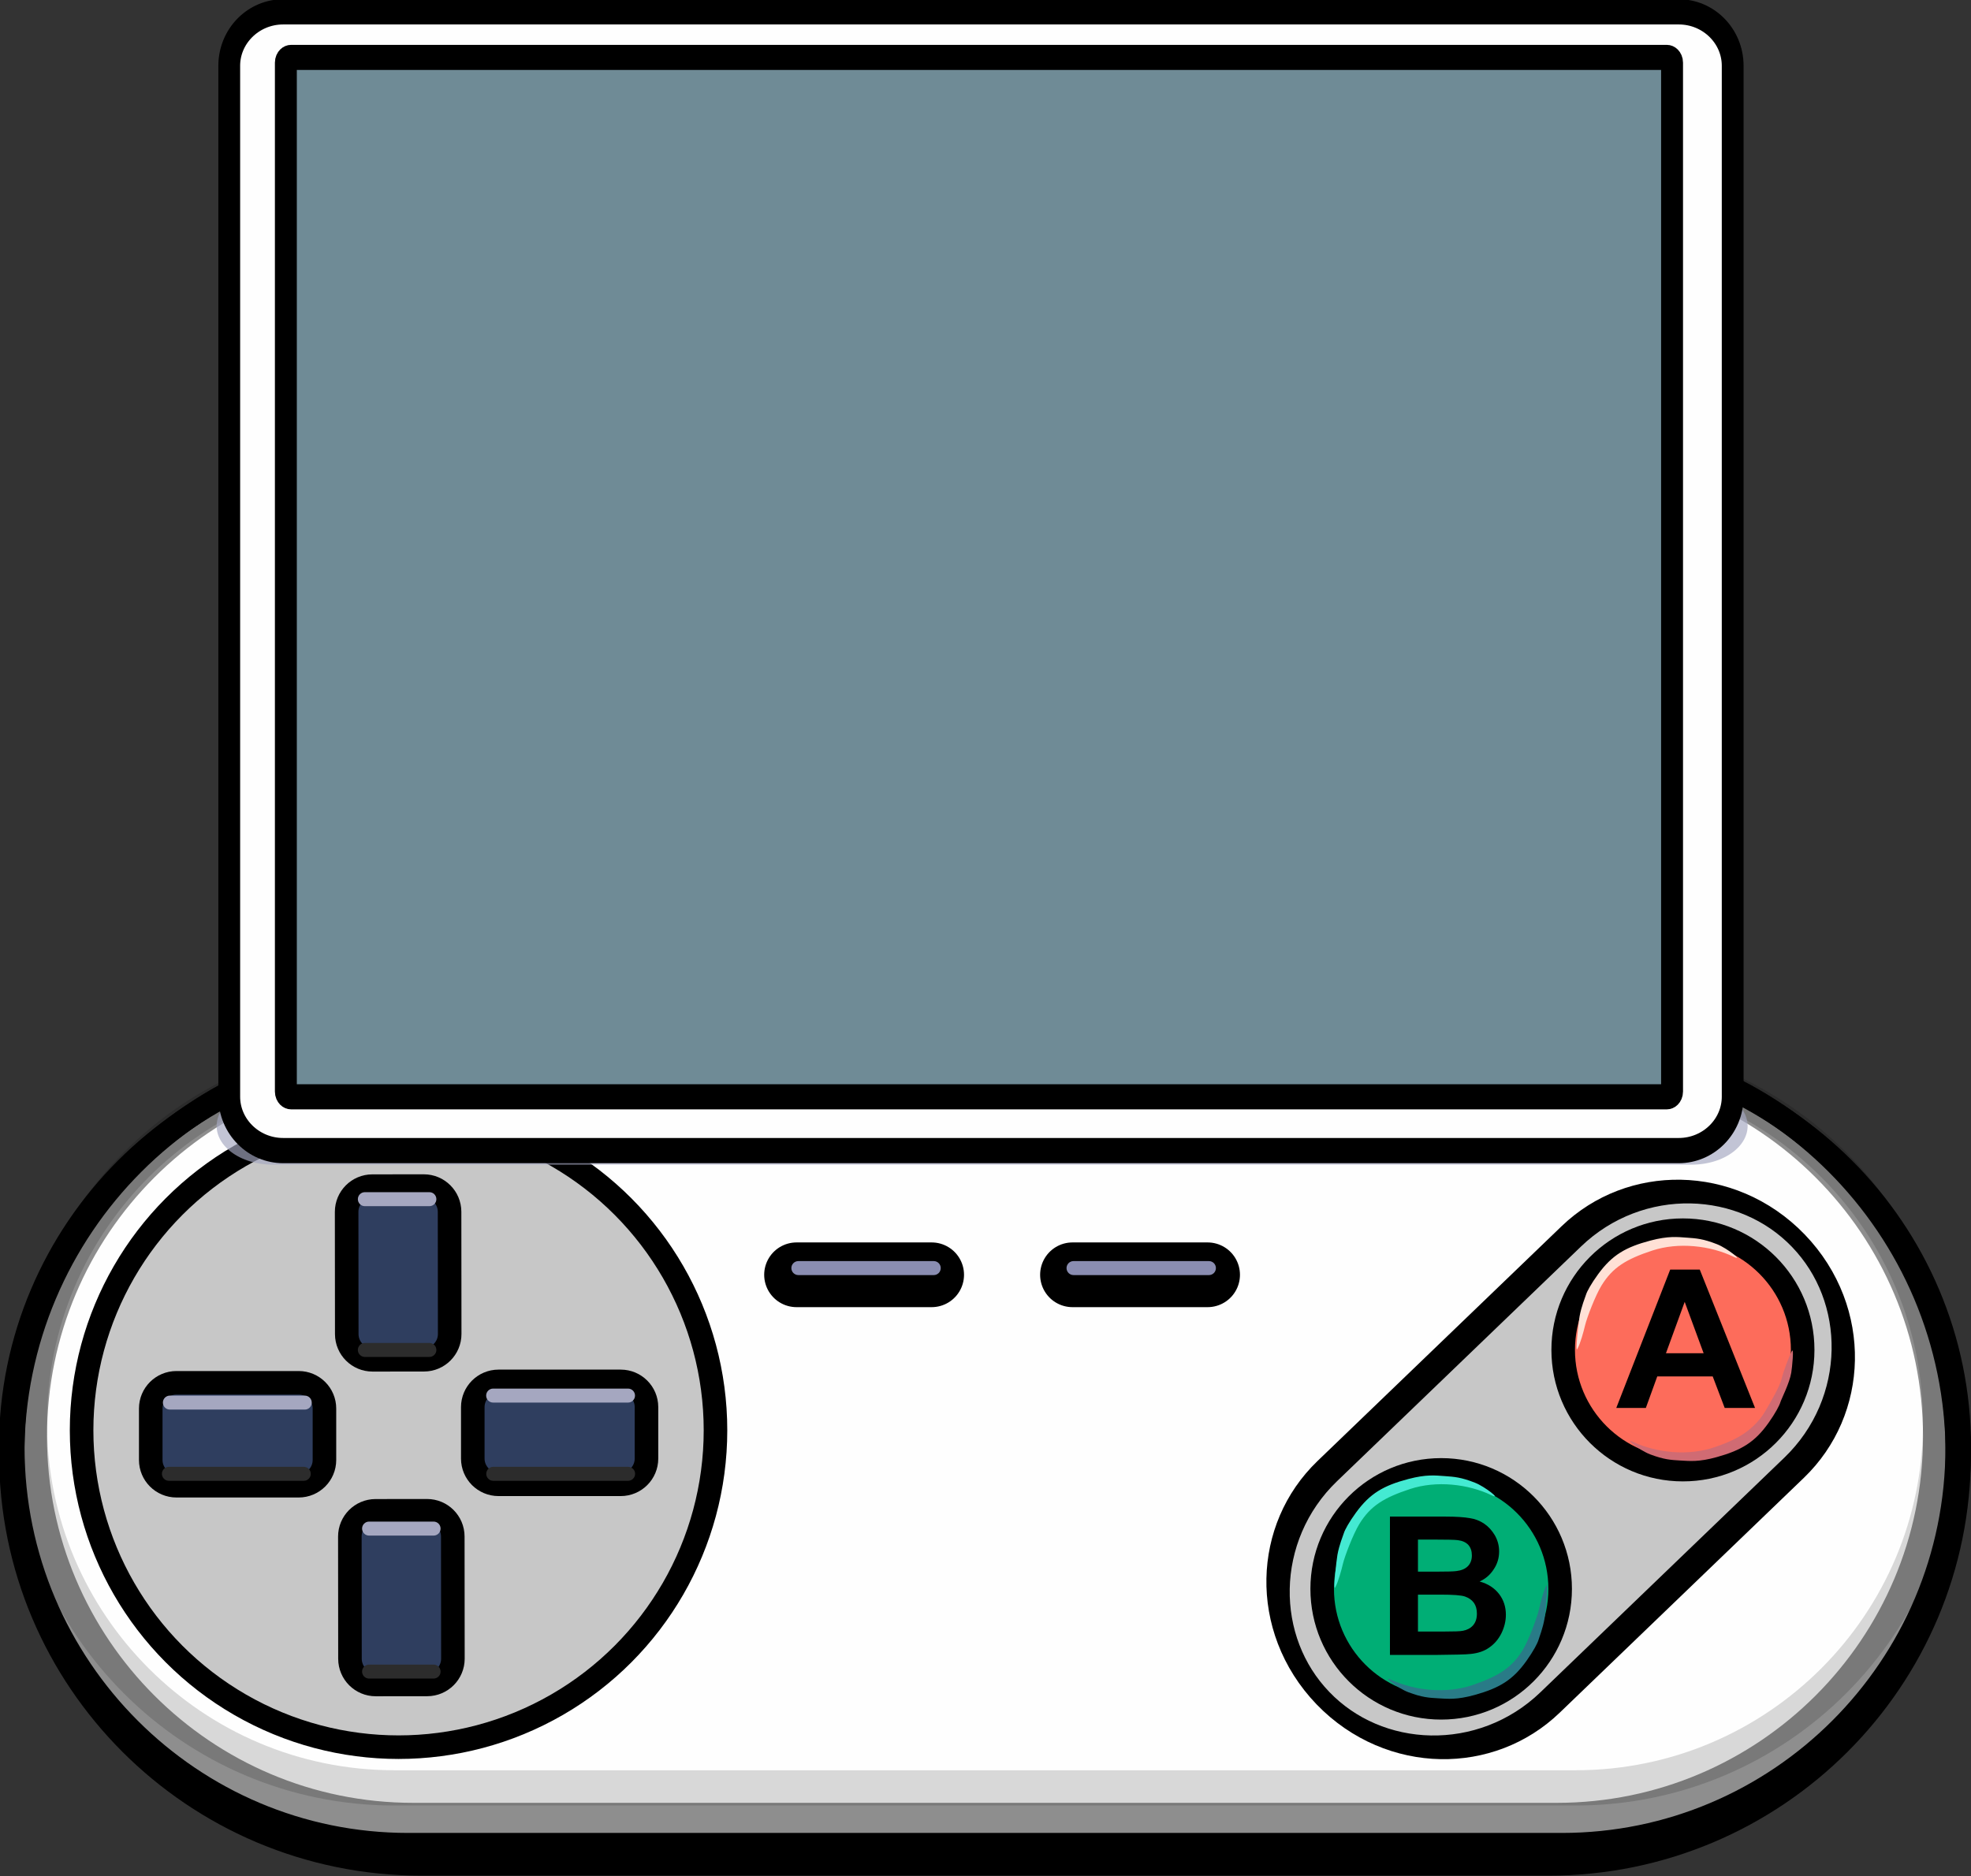 <?xml version="1.0" encoding="UTF-8" standalone="no"?><!DOCTYPE svg PUBLIC "-//W3C//DTD SVG 1.1//EN" "http://www.w3.org/Graphics/SVG/1.1/DTD/svg11.dtd"><svg width="100%" height="100%" viewBox="0 0 2550 2428" version="1.1" xmlns="http://www.w3.org/2000/svg" xmlns:xlink="http://www.w3.org/1999/xlink" xml:space="preserve" xmlns:serif="http://www.serif.com/" style="fill-rule:evenodd;clip-rule:evenodd;stroke-linecap:round;stroke-linejoin:round;stroke-miterlimit:1.5;"><rect x="0" y="0" width="2550" height="2428" fill="#333333" stroke="none"/><g transform="matrix(1.06,-2.27825e-17,1.68484e-17,0.912,-85.511,712.376)"><path d="M2470.77,1282.88C2470.77,1604.07 2246.6,1864.83 1970.48,1864.83L595.306,1864.83C319.186,1864.83 95.012,1604.07 95.012,1282.88C95.012,961.69 319.186,700.925 595.306,700.925L1970.48,700.925C2246.6,700.925 2470.77,961.69 2470.77,1282.88Z" style="fill:#fefefe;"/><path d="M2470.77,1282.88C2470.77,1604.07 2246.6,1864.83 1970.48,1864.83L595.306,1864.83C319.186,1864.83 95.012,1604.07 95.012,1282.88C95.012,961.69 319.186,700.925 595.306,700.925L1970.48,700.925C2246.6,700.925 2470.77,961.69 2470.77,1282.88Z" style="fill:none;stroke:#000;stroke-width:30.83px;"/></g><g transform="matrix(1.06,-2.20295e-17,1.68484e-17,0.881,-85.511,742.727)"><g><path d="M2470.77,1282.88C2470.77,1604.07 2254.01,1864.83 1987.02,1864.83L578.77,1864.83C311.777,1864.83 95.012,1604.07 95.012,1282.88C95.012,961.69 311.777,700.925 578.77,700.925L1987.02,700.925C2254.01,700.925 2470.77,961.69 2470.77,1282.88Z" style="fill:none;stroke:#000;stroke-width:31.26px;"/></g></g><g transform="matrix(1.06,-2.23167e-17,1.68484e-17,0.893,-85.511,713.258)"><g><path d="M2470.77,1282.88C2470.77,1604.07 2251.18,1864.83 1980.71,1864.83L585.076,1864.83C314.602,1864.83 95.012,1604.07 95.012,1282.88C95.012,961.69 314.602,700.925 585.076,700.925L1980.71,700.925C2251.18,700.925 2470.77,961.69 2470.77,1282.88ZM2427.76,1282.88C2427.76,989.882 2227.44,752.006 1980.71,752.006L585.076,752.006C338.343,752.006 138.027,989.882 138.027,1282.88C138.027,1575.88 338.343,1813.75 585.076,1813.75L1980.71,1813.75C2227.44,1813.75 2427.76,1575.88 2427.76,1282.88Z" style="fill-opacity:0.44;"/></g></g><g transform="matrix(1.06,-2.12612e-17,1.68484e-17,0.851,-85.511,749.409)"><g><path d="M2470.77,1282.88C2470.77,1604.07 2261.57,1864.83 2003.89,1864.83L561.897,1864.83C304.216,1864.83 95.012,1604.07 95.012,1282.88C95.012,961.69 304.216,700.925 561.897,700.925L2003.89,700.925C2261.57,700.925 2470.77,961.69 2470.77,1282.88ZM2427.76,1282.88C2427.76,991.282 2237.83,754.542 2003.89,754.542L561.897,754.542C327.957,754.542 138.027,991.282 138.027,1282.88C138.027,1574.48 327.957,1811.22 561.897,1811.22L2003.89,1811.22C2237.83,1811.22 2427.76,1574.48 2427.76,1282.88Z" style="fill-opacity:0.15;"/></g></g><g transform="matrix(1,0,0,1,21.768,72.336)"><g transform="matrix(1.071,0,0,1.071,-312.118,-126.628)"><circle cx="752.54" cy="1778.84" r="382.865" style="fill:#c7c7c7;stroke:#000;stroke-width:28.47px;"/></g><g transform="matrix(1,0,0,1,-212.576,-22)"><path d="M1027.2,1770.51L1027.2,1837.1C1027.2,1855.47 1012.29,1870.39 993.911,1870.39L835.772,1870.39C817.397,1870.39 802.479,1855.47 802.479,1837.1L802.479,1770.51C802.479,1752.14 817.397,1737.22 835.772,1737.22L993.911,1737.22C1012.29,1737.22 1027.2,1752.14 1027.2,1770.51Z" style="fill:#2f3e5f;stroke:#000;stroke-width:30.48px;"/></g><g transform="matrix(0.857,0,0,0.136,-80.53,1488.27)"><path d="M1027.2,1803.81C1027.2,1840.56 1022.48,1870.39 1016.67,1870.39L813.015,1870.39C807.2,1870.39 802.479,1840.56 802.479,1803.81C802.479,1767.06 807.2,1737.22 813.015,1737.22L1016.67,1737.22C1022.48,1737.22 1027.2,1767.06 1027.2,1803.81Z" style="fill:#a5a7c0;"/></g><g transform="matrix(0.857,0,0,0.136,-80.403,1589.51)"><path d="M1027.2,1803.81C1027.2,1840.56 1022.48,1870.39 1016.67,1870.39L813.015,1870.39C807.2,1870.39 802.479,1840.56 802.479,1803.81C802.479,1767.06 807.2,1737.22 813.015,1737.22L1016.67,1737.22C1022.48,1737.22 1027.2,1767.06 1027.2,1803.81Z" style="fill:#2c2c2c;"/></g><g transform="matrix(1,0,0,1,-629.218,-20.162)"><path d="M1027.2,1770.51L1027.2,1837.1C1027.2,1855.47 1012.29,1870.39 993.911,1870.39L835.772,1870.39C817.397,1870.39 802.479,1855.47 802.479,1837.1L802.479,1770.51C802.479,1752.14 817.397,1737.22 835.772,1737.22L993.911,1737.22C1012.29,1737.22 1027.2,1752.14 1027.2,1770.51Z" style="fill:#2f3e5f;stroke:#000;stroke-width:30.48px;"/></g><g transform="matrix(0.857,0,0,0.136,-498.749,1497.35)"><path d="M1027.2,1803.81C1027.2,1840.56 1022.48,1870.39 1016.67,1870.39L813.015,1870.39C807.2,1870.39 802.479,1840.56 802.479,1803.81C802.479,1767.06 807.2,1737.22 813.015,1737.22L1016.67,1737.22C1022.48,1737.22 1027.2,1767.06 1027.2,1803.81Z" style="fill:#a5a7c0;"/></g><g transform="matrix(0.857,0,0,0.136,-500.017,1589.51)"><path d="M1027.2,1803.81C1027.2,1840.56 1022.48,1870.39 1016.67,1870.39L813.015,1870.39C807.2,1870.39 802.479,1840.56 802.479,1803.81C802.479,1767.06 807.2,1737.22 813.015,1737.22L1016.67,1737.22C1022.48,1737.22 1027.2,1767.06 1027.2,1803.81Z" style="fill:#2c2c2c;"/></g><g transform="matrix(-0.001,-1,1,-0.001,-1305.37,2911.69)"><path d="M1027.2,1770.51L1027.2,1837.1C1027.2,1855.47 1012.29,1870.39 993.911,1870.39L835.772,1870.39C817.397,1870.39 802.479,1855.47 802.479,1837.1L802.479,1770.51C802.479,1752.14 817.397,1737.22 835.772,1737.22L993.911,1737.22C1012.29,1737.22 1027.2,1752.14 1027.2,1770.51Z" style="fill:#2f3e5f;stroke:#000;stroke-width:30.48px;"/></g><g transform="matrix(0.452,0,0,0.136,83.954,1660.39)"><path d="M1027.2,1803.81C1027.2,1840.56 1018.26,1870.39 1007.24,1870.39L822.444,1870.39C811.425,1870.39 802.479,1840.56 802.479,1803.81C802.479,1767.06 811.425,1737.22 822.444,1737.22L1007.24,1737.22C1018.26,1737.22 1027.2,1767.06 1027.2,1803.81Z" style="fill:#a5a7c0;"/></g><g transform="matrix(0.452,0,0,0.136,83.954,1845.41)"><path d="M1027.2,1803.81C1027.2,1840.56 1018.26,1870.39 1007.24,1870.39L822.444,1870.39C811.425,1870.39 802.479,1840.56 802.479,1803.81C802.479,1767.06 811.425,1737.22 822.444,1737.22L1007.24,1737.22C1018.26,1737.22 1027.2,1767.06 1027.2,1803.81Z" style="fill:#2c2c2c;"/></g><g transform="matrix(-0.001,-1,1,-0.001,-1309.53,2491.53)"><path d="M1027.2,1770.51L1027.2,1837.1C1027.2,1855.47 1012.29,1870.39 993.911,1870.39L835.772,1870.39C817.397,1870.39 802.479,1855.47 802.479,1837.1L802.479,1770.51C802.479,1752.14 817.397,1737.22 835.772,1737.22L993.911,1737.22C1012.29,1737.22 1027.2,1752.14 1027.2,1770.51Z" style="fill:#2f3e5f;stroke:#000;stroke-width:30.48px;"/></g><g transform="matrix(0.452,0,0,0.136,78.499,1234.11)"><path d="M1027.2,1803.81C1027.2,1840.56 1018.26,1870.39 1007.24,1870.39L822.444,1870.39C811.425,1870.39 802.479,1840.56 802.479,1803.81C802.479,1767.06 811.425,1737.22 822.444,1737.22L1007.24,1737.22C1018.26,1737.22 1027.2,1767.06 1027.2,1803.81Z" style="fill:#a5a7c0;"/></g><g transform="matrix(0.452,0,0,0.136,78.499,1429.22)"><path d="M1027.2,1803.81C1027.2,1840.56 1018.26,1870.39 1007.24,1870.39L822.444,1870.39C811.425,1870.39 802.479,1840.56 802.479,1803.81C802.479,1767.06 811.425,1737.22 822.444,1737.22L1007.24,1737.22C1018.26,1737.22 1027.2,1767.06 1027.2,1803.81Z" style="fill:#2c2c2c;"/></g></g><g transform="matrix(0.475,-0.457,0.722,0.75,-664.422,481.272)"><path d="M2086.26,2770.3C2086.26,2880.47 1945.05,2969.91 1771.13,2969.91L1106.3,2969.91C932.381,2969.91 791.178,2880.47 791.178,2770.3C791.178,2660.13 932.381,2570.69 1106.3,2570.69L1771.13,2570.69C1945.05,2570.69 2086.26,2660.13 2086.26,2770.3Z" style="fill:#c7c7c7;stroke:#000;stroke-width:34.9px;"/></g><g transform="matrix(1,0,0,1,-0.232,-16.664)"><g transform="matrix(1.673,0,0,1.673,-1457.36,-1081.98)"><circle cx="2172.68" cy="1700.81" r="92.595" style="fill:#fd6c5b;stroke:#000;stroke-width:18.22px;"/></g><g transform="matrix(0.95,-0.313,0.313,0.95,84.55,536.501)"><path d="M1490.05,1737.05C1496.42,1725.23 1504.58,1715.99 1506.86,1712.75C1509.44,1709.1 1517.69,1701.36 1529.95,1692.55C1555.07,1674.5 1574.87,1670.41 1607.89,1672.39C1631.93,1673.83 1642.49,1678.9 1654.12,1683.67C1665.1,1688.18 1673.38,1691.5 1688.27,1703.87C1699.42,1713.14 1714.48,1736.53 1703.45,1725.91C1679.57,1702.92 1642.05,1685.4 1606.05,1685.4C1570.73,1685.4 1550.6,1690.01 1529.56,1707.83C1517.94,1717.67 1498.63,1741.4 1493.21,1750.19C1489,1757.03 1480.38,1770.29 1474.2,1776.04C1469.65,1780.28 1486.83,1743.03 1490.05,1737.05Z" style="fill:#ffe1d6;"/></g><g transform="matrix(-0.945,0.326,-0.326,-0.945,4285.99,2958.43)"><path d="M1481.16,1744.2C1487.53,1732.37 1504.58,1715.99 1506.86,1712.75C1509.44,1709.1 1517.69,1701.36 1529.95,1692.55C1555.07,1674.5 1574.87,1670.41 1607.89,1672.39C1631.93,1673.83 1642.49,1678.9 1654.12,1683.67C1665.1,1688.18 1673.38,1691.5 1688.27,1703.87C1699.42,1713.14 1714.48,1736.53 1703.45,1725.91C1679.57,1702.92 1642.05,1685.4 1606.05,1685.4C1584.48,1685.4 1569.25,1687.35 1555.34,1692.75C1546.48,1696.19 1537.75,1700.89 1529.56,1707.83C1517.94,1717.67 1500.53,1732.6 1495.11,1741.39C1490.9,1748.23 1477.39,1764.72 1471.21,1770.47C1466.65,1774.71 1477.94,1750.17 1481.16,1744.2Z" style="fill:#d06b73;"/></g><g transform="matrix(1,0,0,1,0,29.83)"><g transform="matrix(250,0,0,250,2091.32,1808.73)"><path d="M0.718,-0L0.561,-0L0.499,-0.163L0.212,-0.163L0.153,-0L0,-0L0.279,-0.716L0.432,-0.716L0.718,-0ZM0.452,-0.283L0.354,-0.549L0.257,-0.283L0.452,-0.283Z" style="fill-rule:nonzero;"/></g></g></g><g transform="matrix(1,0,0,1,-0.232,-16.664)"><g transform="matrix(1.574,0,0,1.574,-1157.1,-979.394)"><circle cx="1919.86" cy="1939.06" r="97.797" style="fill:#00ae75;stroke:#000;stroke-width:19.37px;"/></g><g transform="matrix(0.95,-0.313,0.313,0.95,-228.729,845.052)"><path d="M1490.05,1737.05C1496.42,1725.23 1504.58,1715.99 1506.86,1712.75C1509.44,1709.1 1517.69,1701.36 1529.95,1692.55C1555.07,1674.5 1574.87,1670.41 1607.89,1672.39C1631.93,1673.83 1642.49,1678.9 1654.12,1683.67C1665.1,1688.18 1673.38,1691.5 1688.27,1703.87C1699.42,1713.14 1714.48,1736.53 1703.45,1725.91C1679.57,1702.92 1642.05,1685.4 1606.05,1685.4C1570.73,1685.4 1550.6,1690.01 1529.56,1707.83C1517.94,1717.67 1498.63,1741.4 1493.21,1750.19C1489,1757.03 1480.38,1770.29 1474.2,1776.04C1469.65,1780.28 1486.83,1743.03 1490.05,1737.05Z" style="fill:#44ead2;"/></g><g transform="matrix(-0.945,0.326,-0.326,-0.945,3972.98,3266.16)"><path d="M1490.05,1737.05C1496.42,1725.23 1504.58,1715.99 1506.86,1712.75C1509.44,1709.1 1517.69,1701.36 1529.95,1692.55C1555.07,1674.5 1574.87,1670.41 1607.89,1672.39C1631.93,1673.83 1642.49,1678.9 1654.12,1683.67C1665.1,1688.18 1673.38,1691.5 1688.27,1703.87C1699.42,1713.14 1714.48,1736.53 1703.45,1725.91C1679.57,1702.92 1642.05,1685.4 1606.05,1685.4C1570.73,1685.4 1550.6,1690.01 1529.56,1707.83C1517.94,1717.67 1498.63,1741.4 1493.21,1750.19C1489,1757.03 1480.38,1770.29 1474.2,1776.04C1469.65,1780.28 1486.83,1743.03 1490.05,1737.05Z" style="fill:#297b87;"/></g><g id="B" transform="matrix(1,0,0,1,-311.086,349.439)"><g transform="matrix(250,0,0,250,2091.32,1808.73)"><path d="M0.073,-0.716L0.359,-0.716C0.416,-0.716 0.458,-0.713 0.486,-0.708C0.514,-0.704 0.539,-0.694 0.561,-0.679C0.583,-0.664 0.601,-0.644 0.616,-0.619C0.63,-0.594 0.638,-0.567 0.638,-0.536C0.638,-0.502 0.629,-0.471 0.61,-0.443C0.592,-0.415 0.568,-0.394 0.537,-0.38C0.581,-0.368 0.614,-0.346 0.638,-0.315C0.661,-0.285 0.673,-0.249 0.673,-0.208C0.673,-0.175 0.665,-0.143 0.65,-0.112C0.635,-0.082 0.614,-0.057 0.588,-0.039C0.562,-0.02 0.53,-0.009 0.491,-0.005C0.467,-0.002 0.409,-0.001 0.317,-0L0.073,-0L0.073,-0.716ZM0.218,-0.597L0.218,-0.431L0.313,-0.431C0.369,-0.431 0.404,-0.432 0.417,-0.434C0.442,-0.437 0.462,-0.445 0.476,-0.459C0.49,-0.473 0.497,-0.492 0.497,-0.515C0.497,-0.537 0.491,-0.555 0.479,-0.569C0.466,-0.583 0.448,-0.591 0.424,-0.594C0.41,-0.596 0.369,-0.597 0.301,-0.597L0.218,-0.597ZM0.218,-0.312L0.218,-0.121L0.352,-0.121C0.404,-0.121 0.437,-0.122 0.451,-0.125C0.472,-0.129 0.49,-0.138 0.503,-0.153C0.517,-0.169 0.523,-0.189 0.523,-0.214C0.523,-0.236 0.518,-0.254 0.508,-0.269C0.497,-0.284 0.482,-0.295 0.462,-0.302C0.443,-0.309 0.4,-0.312 0.334,-0.312L0.218,-0.312Z" style="fill-rule:nonzero;"/></g></g></g><g transform="matrix(1.448,0,0,1,-929.586,-73.664)"><g><path d="M2153.38,1530.7L885.597,1530.7" style="fill:none;stroke:#a5a7c0;stroke-opacity:0.67;stroke-width:100.12px;"/></g></g><g transform="matrix(1.09,0,0,1.261,-132.843,-219.571)"><path d="M2178.46,241.628L2178.46,1299.51C2178.46,1330.05 2149.78,1354.85 2114.45,1354.85L457.987,1354.85C422.658,1354.85 393.975,1330.05 393.975,1299.51L393.975,241.628C393.975,211.082 422.658,186.283 457.987,186.283L2114.45,186.283C2149.78,186.283 2178.46,211.082 2178.46,241.628Z" style="fill:#fefefe;stroke:#000;stroke-width:25.87px;"/></g><g transform="matrix(1.005,0,0,1.151,-26.108,-140.127)"><path d="M2178.46,192.176L2178.46,1348.96C2178.46,1352.21 2175.43,1354.85 2171.71,1354.85L400.725,1354.85C396.999,1354.85 393.975,1352.21 393.975,1348.96L393.975,192.176C393.975,188.923 396.999,186.283 400.725,186.283L2171.71,186.283C2175.43,186.283 2178.46,188.923 2178.46,192.176Z" style="fill:#6f8b96;stroke:#000;stroke-width:28.21px;"/></g><g transform="matrix(1,0,0,1,-19.232,-16.664)"><g transform="matrix(1,0,0,1,488.518,-1090.17)"><path d="M561.266,2756.45L736.051,2756.45" style="fill:none;stroke:#000;stroke-width:83.75px;"/></g><g transform="matrix(0.86,0,0,0.136,352.938,1412.29)"><path d="M1027.2,1803.81C1027.2,1840.56 1022.5,1870.39 1016.71,1870.39L812.977,1870.39C807.183,1870.39 802.479,1840.56 802.479,1803.81C802.479,1767.06 807.183,1737.22 812.977,1737.22L1016.71,1737.22C1022.5,1737.22 1027.2,1767.06 1027.2,1803.81Z" style="fill:#8a8db1;"/></g></g><g transform="matrix(1,0,0,1,329.768,-16.664)"><g transform="matrix(1,0,0,1,496.518,-1090.17)"><path d="M561.266,2756.45L736.051,2756.45" style="fill:none;stroke:#000;stroke-width:83.75px;"/></g><g transform="matrix(0.86,0,0,0.136,359.938,1412.29)"><path d="M1027.2,1803.81C1027.2,1840.56 1022.5,1870.39 1016.71,1870.39L812.977,1870.39C807.183,1870.39 802.479,1840.56 802.479,1803.81C802.479,1767.06 807.183,1737.22 812.977,1737.22L1016.71,1737.22C1022.5,1737.22 1027.2,1767.06 1027.2,1803.81Z" style="fill:#8a8db1;"/></g></g></svg>